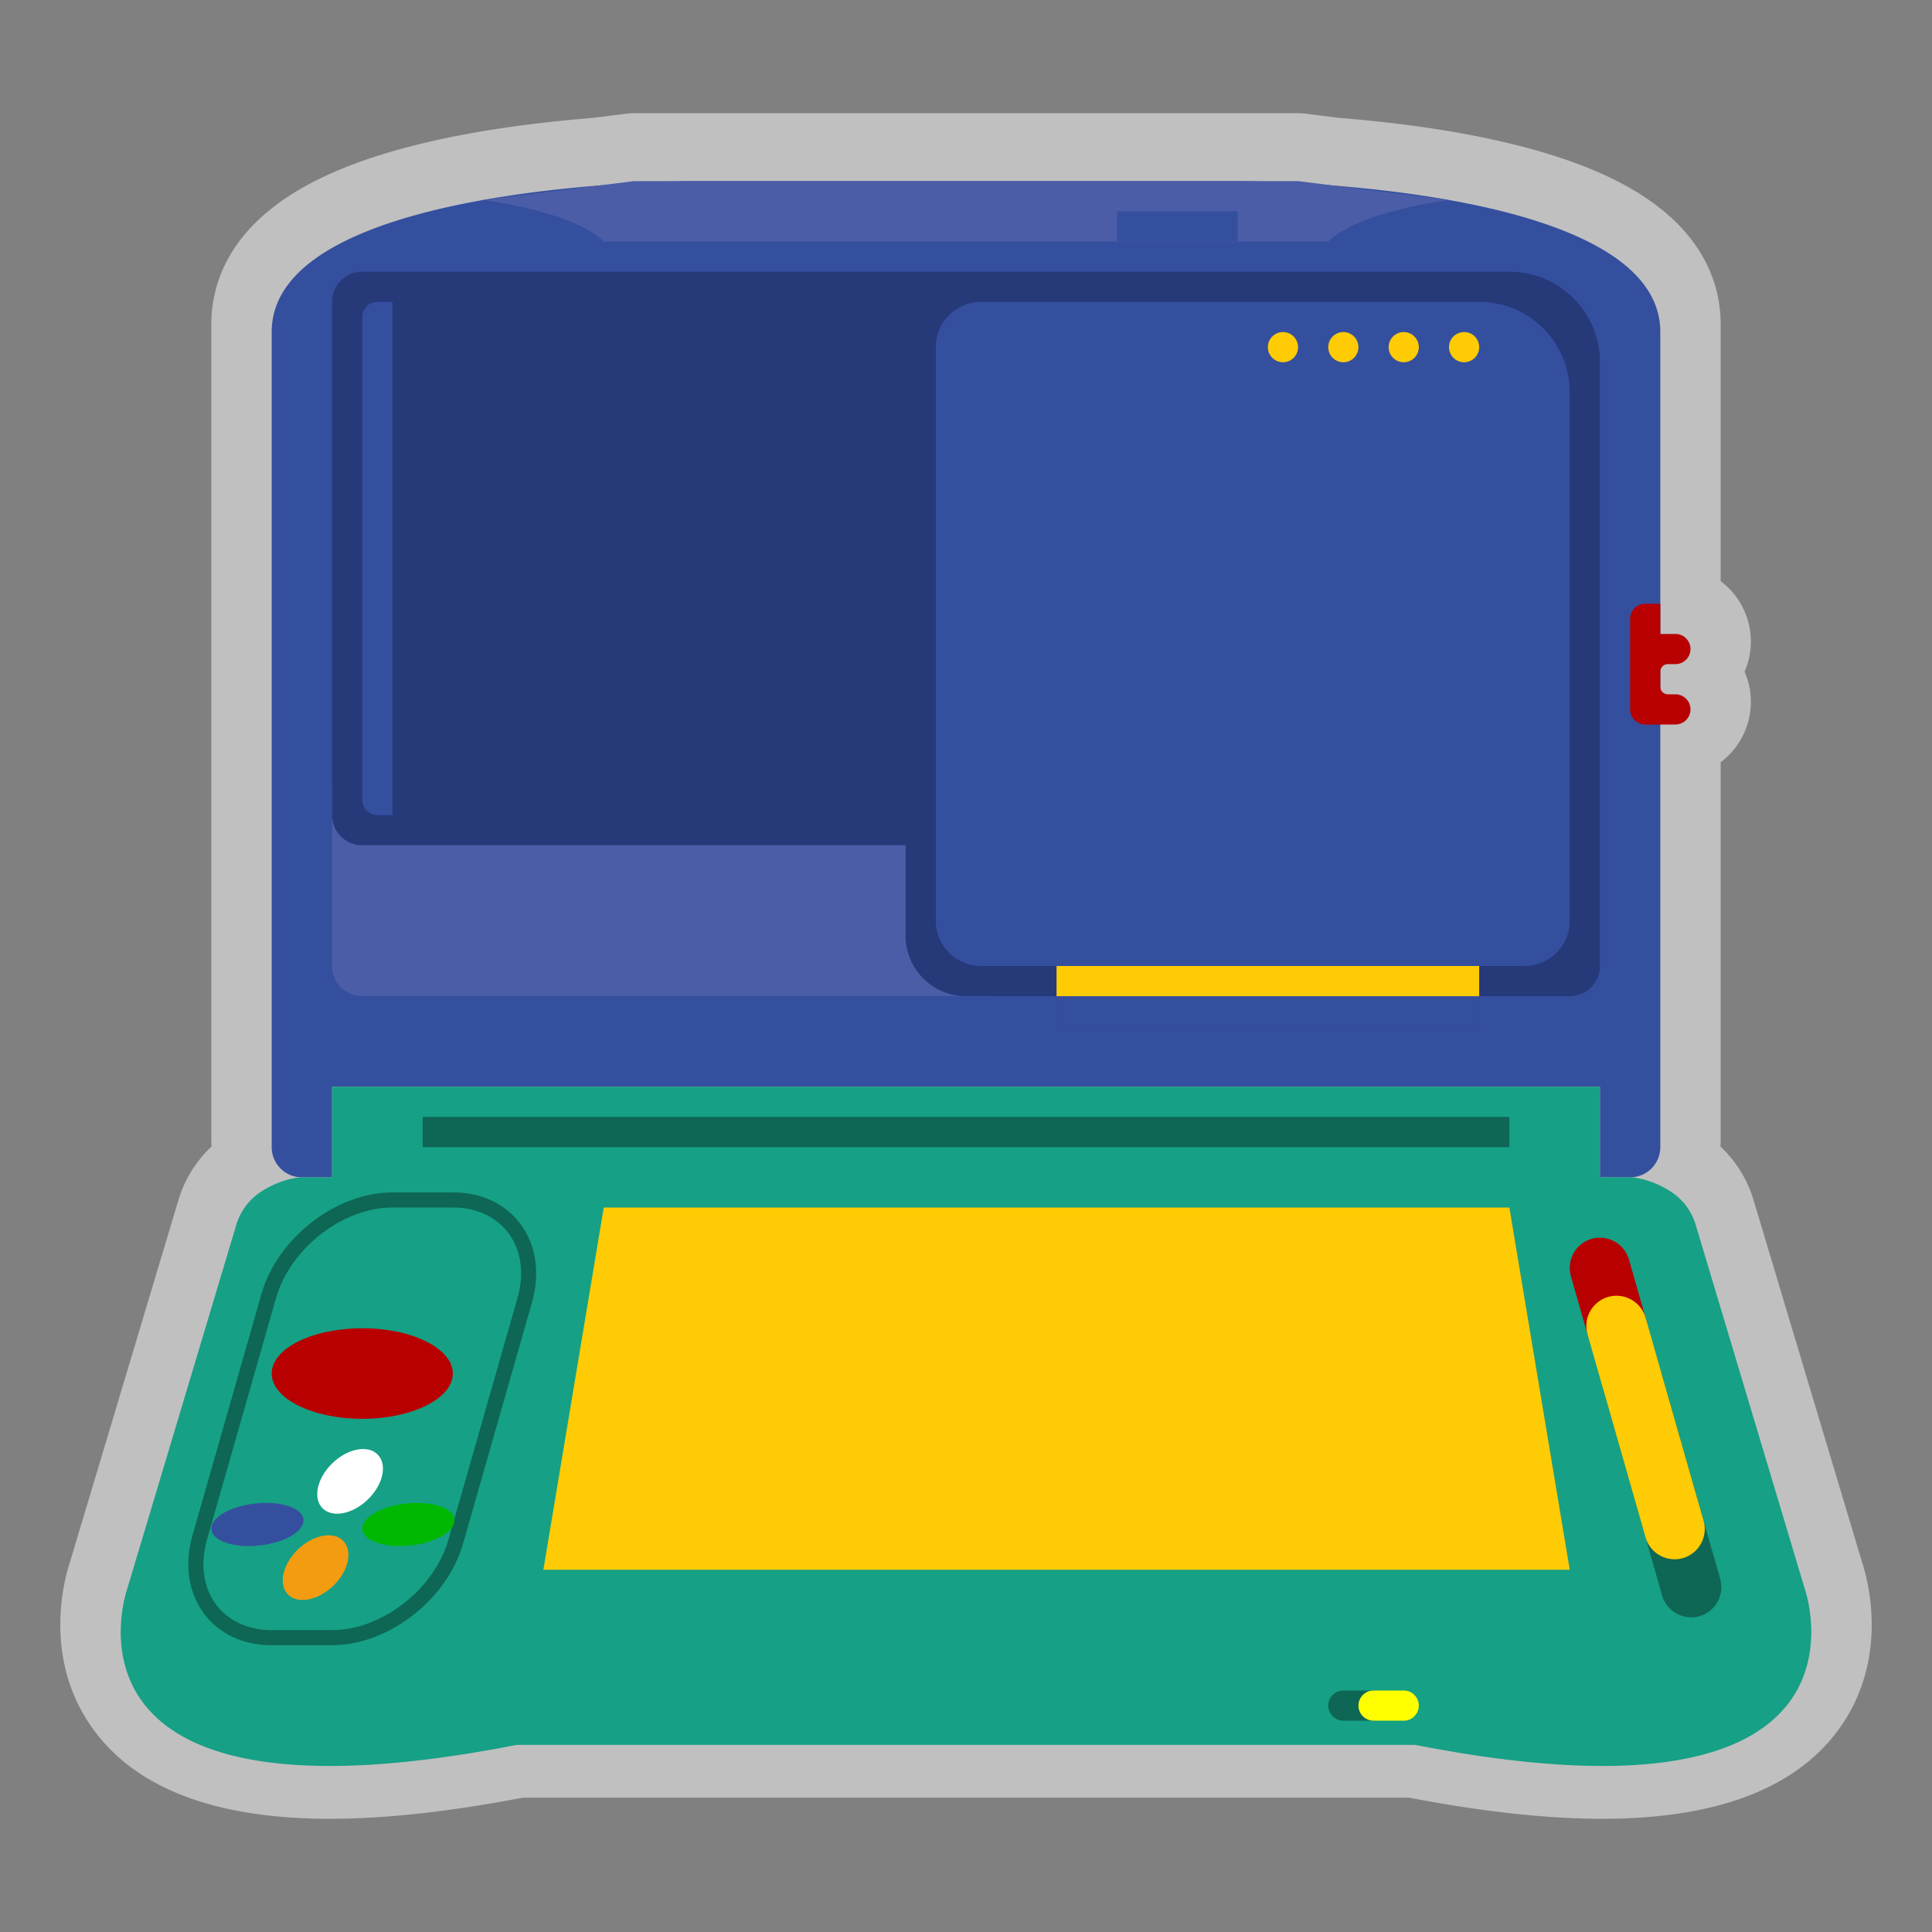 <svg xmlns="http://www.w3.org/2000/svg" xml:space="preserve" viewBox="0 0 256 256"><rect x="0" y="0" width="256" height="256" fill="#808080" stroke="none"/><path d="m246.734 207.003-14.381-47.994a16 16 0 0 0-4.389-7.093q.035-.454.035-.916v-50.005A9.99 9.99 0 0 0 231.164 89a9.99 9.99 0 0 0-3.165-11.995V43c0-5.322-2.251-12.871-12.973-18.615-5.388-2.887-12.663-5.161-21.622-6.761-4.853-.867-10.197-1.538-15.884-1.996l-4.529-.566a8 8 0 0 0-.992-.062h-88q-.498 0-.992.062l-4.53.566c-5.687.458-11.03 1.13-15.883 1.996-8.959 1.6-16.234 3.875-21.622 6.761C30.25 30.129 27.999 37.678 27.999 43v108q0 .462.035.916a16 16 0 0 0-4.389 7.093L9.264 207.003c-.694 2.085-3.669 12.538 2.891 21.857 5.67 8.056 16.281 12.14 31.538 12.14 7.311 0 15.904-.94 25.55-2.795h117.511c9.646 1.855 18.239 2.795 25.55 2.795 15.261 0 25.874-4.085 31.543-12.142 6.558-9.317 3.584-19.766 2.887-21.855" style="opacity:.5;fill:#fff"/><path d="M164 24H92s-14 0-27.999 2.5C50 29 36 34 36 44v108a4 4 0 0 0 4 4h4v-12h168v12h4a4 4 0 0 0 4-4V44c0-20-56-20-56-20" style="fill:#354f9f"/><path d="M172 24H84l-19.999 2.5S76 28 80 32h96c4-4 15.999-5.5 15.999-5.5z" style="fill:#4b5da7"/><path d="M148 28h16v4h-16z" style="fill:#354f9f"/><path d="M132 132H48a4 4 0 0 1-4-4v-24h88z" style="fill:#4b5da7"/><path d="M44 40v68a4 4 0 0 0 4 4h72v12a8 8 0 0 0 8 8h12v4h56v-4h12a4 4 0 0 0 4-4V48c0-6.627-5.373-12-12-12H48a4 4 0 0 0-4 4" style="fill:#263979"/><path d="m239.115 210.442-14.424-48.137a7.98 7.98 0 0 0-3.386-4.469C218.38 156 216 156 216 156h-4v-12H44v12h-4s-2.38 0-5.305 1.836a7.98 7.98 0 0 0-3.386 4.469l-14.424 48.137S4.98 243.663 68.474 231.205h119.052c63.494 12.458 51.589-20.763 51.589-20.763" style="fill:#16a085"/><path d="M56 148h144v4H56zm4 12c6.6 0 10.457 5.4 8.571 12l-9.143 32C57.543 210.6 50.6 216 44 216h-8c-6.6 0-10.457-5.4-8.571-12l9.143-32c1.886-6.6 8.829-12 15.429-12zm0-2h-8c-7.449 0-15.233 6.034-17.352 13.451l-9.143 32c-1.098 3.843-.532 7.632 1.553 10.396C29.078 216.525 32.254 218 36 218h8c7.449 0 15.233-6.034 17.352-13.451l9.143-32c1.098-3.843.532-7.632-1.553-10.396C66.922 159.475 63.746 158 60 158" style="fill:#0e6654"/><path d="m80 160-8 48h136l-8-48z" style="fill:#ffcb05"/><ellipse cx="48" cy="182" rx="12" ry="6" style="fill:#b80000"/><path d="M224 86a2 2 0 0 0-2-2h-2v-4h-2a2 2 0 0 0-2 2v12a2 2 0 0 0 2 2h4a2 2 0 1 0 0-4h-1a1 1 0 0 1-1-1v-2a1 1 0 0 1 1-1h1a2 2 0 0 0 2-2" style="fill:#b80000"/><ellipse cx="46.395" cy="196.286" rx="5.1" ry="3.362" style="fill:#fff" transform="rotate(-43.886 46.398 196.295)"/><ellipse cx="41.823" cy="207.714" rx="5.1" ry="3.362" style="fill:#f39b11" transform="rotate(-43.886 41.827 207.724)"/><ellipse cx="54.109" cy="202" rx="6.137" ry="2.793" style="fill:#00b800" transform="rotate(-6.316 54.11 202.002)"/><ellipse cx="34.109" cy="202" rx="6.137" ry="2.793" style="fill:#354f9f" transform="rotate(-6.316 34.11 202.002)"/><path d="M225.186 214.153a4.01 4.01 0 0 0 2.747-4.945l-7.692-26.923a4.01 4.01 0 0 0-4.945-2.747 4.01 4.01 0 0 0-2.747 4.945l7.692 26.923a4.013 4.013 0 0 0 4.945 2.747" style="fill:#0e6654"/><path d="M215.296 179.538a4.01 4.01 0 0 0 2.747-4.945l-2.198-7.692a4.01 4.01 0 0 0-4.945-2.747 4.01 4.01 0 0 0-2.747 4.945l2.198 7.692a4.013 4.013 0 0 0 4.945 2.747" style="fill:#b80000"/><path d="M222.988 206.46a4.01 4.01 0 0 0 2.747-4.945l-7.692-26.923a4.01 4.01 0 0 0-4.945-2.747 4.01 4.01 0 0 0-2.747 4.945l7.692 26.923a4.01 4.01 0 0 0 4.945 2.747" style="fill:#ffcb05"/><path d="M182 228h-4c-1.1 0-2-.9-2-2s.9-2 2-2h4c1.1 0 2 .9 2 2s-.9 2-2 2" style="fill:#0e6654"/><path d="M186 228h-4c-1.1 0-2-.9-2-2s.9-2 2-2h4c1.1 0 2 .9 2 2s-.9 2-2 2" style="fill:#ff0"/><path d="M52 108h-2a2 2 0 0 1-2-2V42a2 2 0 0 1 2-2h2zm150 20h-72a6 6 0 0 1-6-6V46a6 6 0 0 1 6-6h66c6.627 0 12 5.373 12 12v70a6 6 0 0 1-6 6" style="fill:#354f9f"/><path d="M140 124h56v12h-56z" style="fill:#354f9f"/><path d="M140 128h56v4h-56z" style="fill:#ffcb05"/><circle cx="194" cy="46" r="2" style="fill:#ffcb05"/><circle cx="186" cy="46" r="2" style="fill:#ffcb05"/><circle cx="178" cy="46" r="2" style="fill:#ffcb05"/><circle cx="170" cy="46" r="2" style="fill:#ffcb05"/></svg>